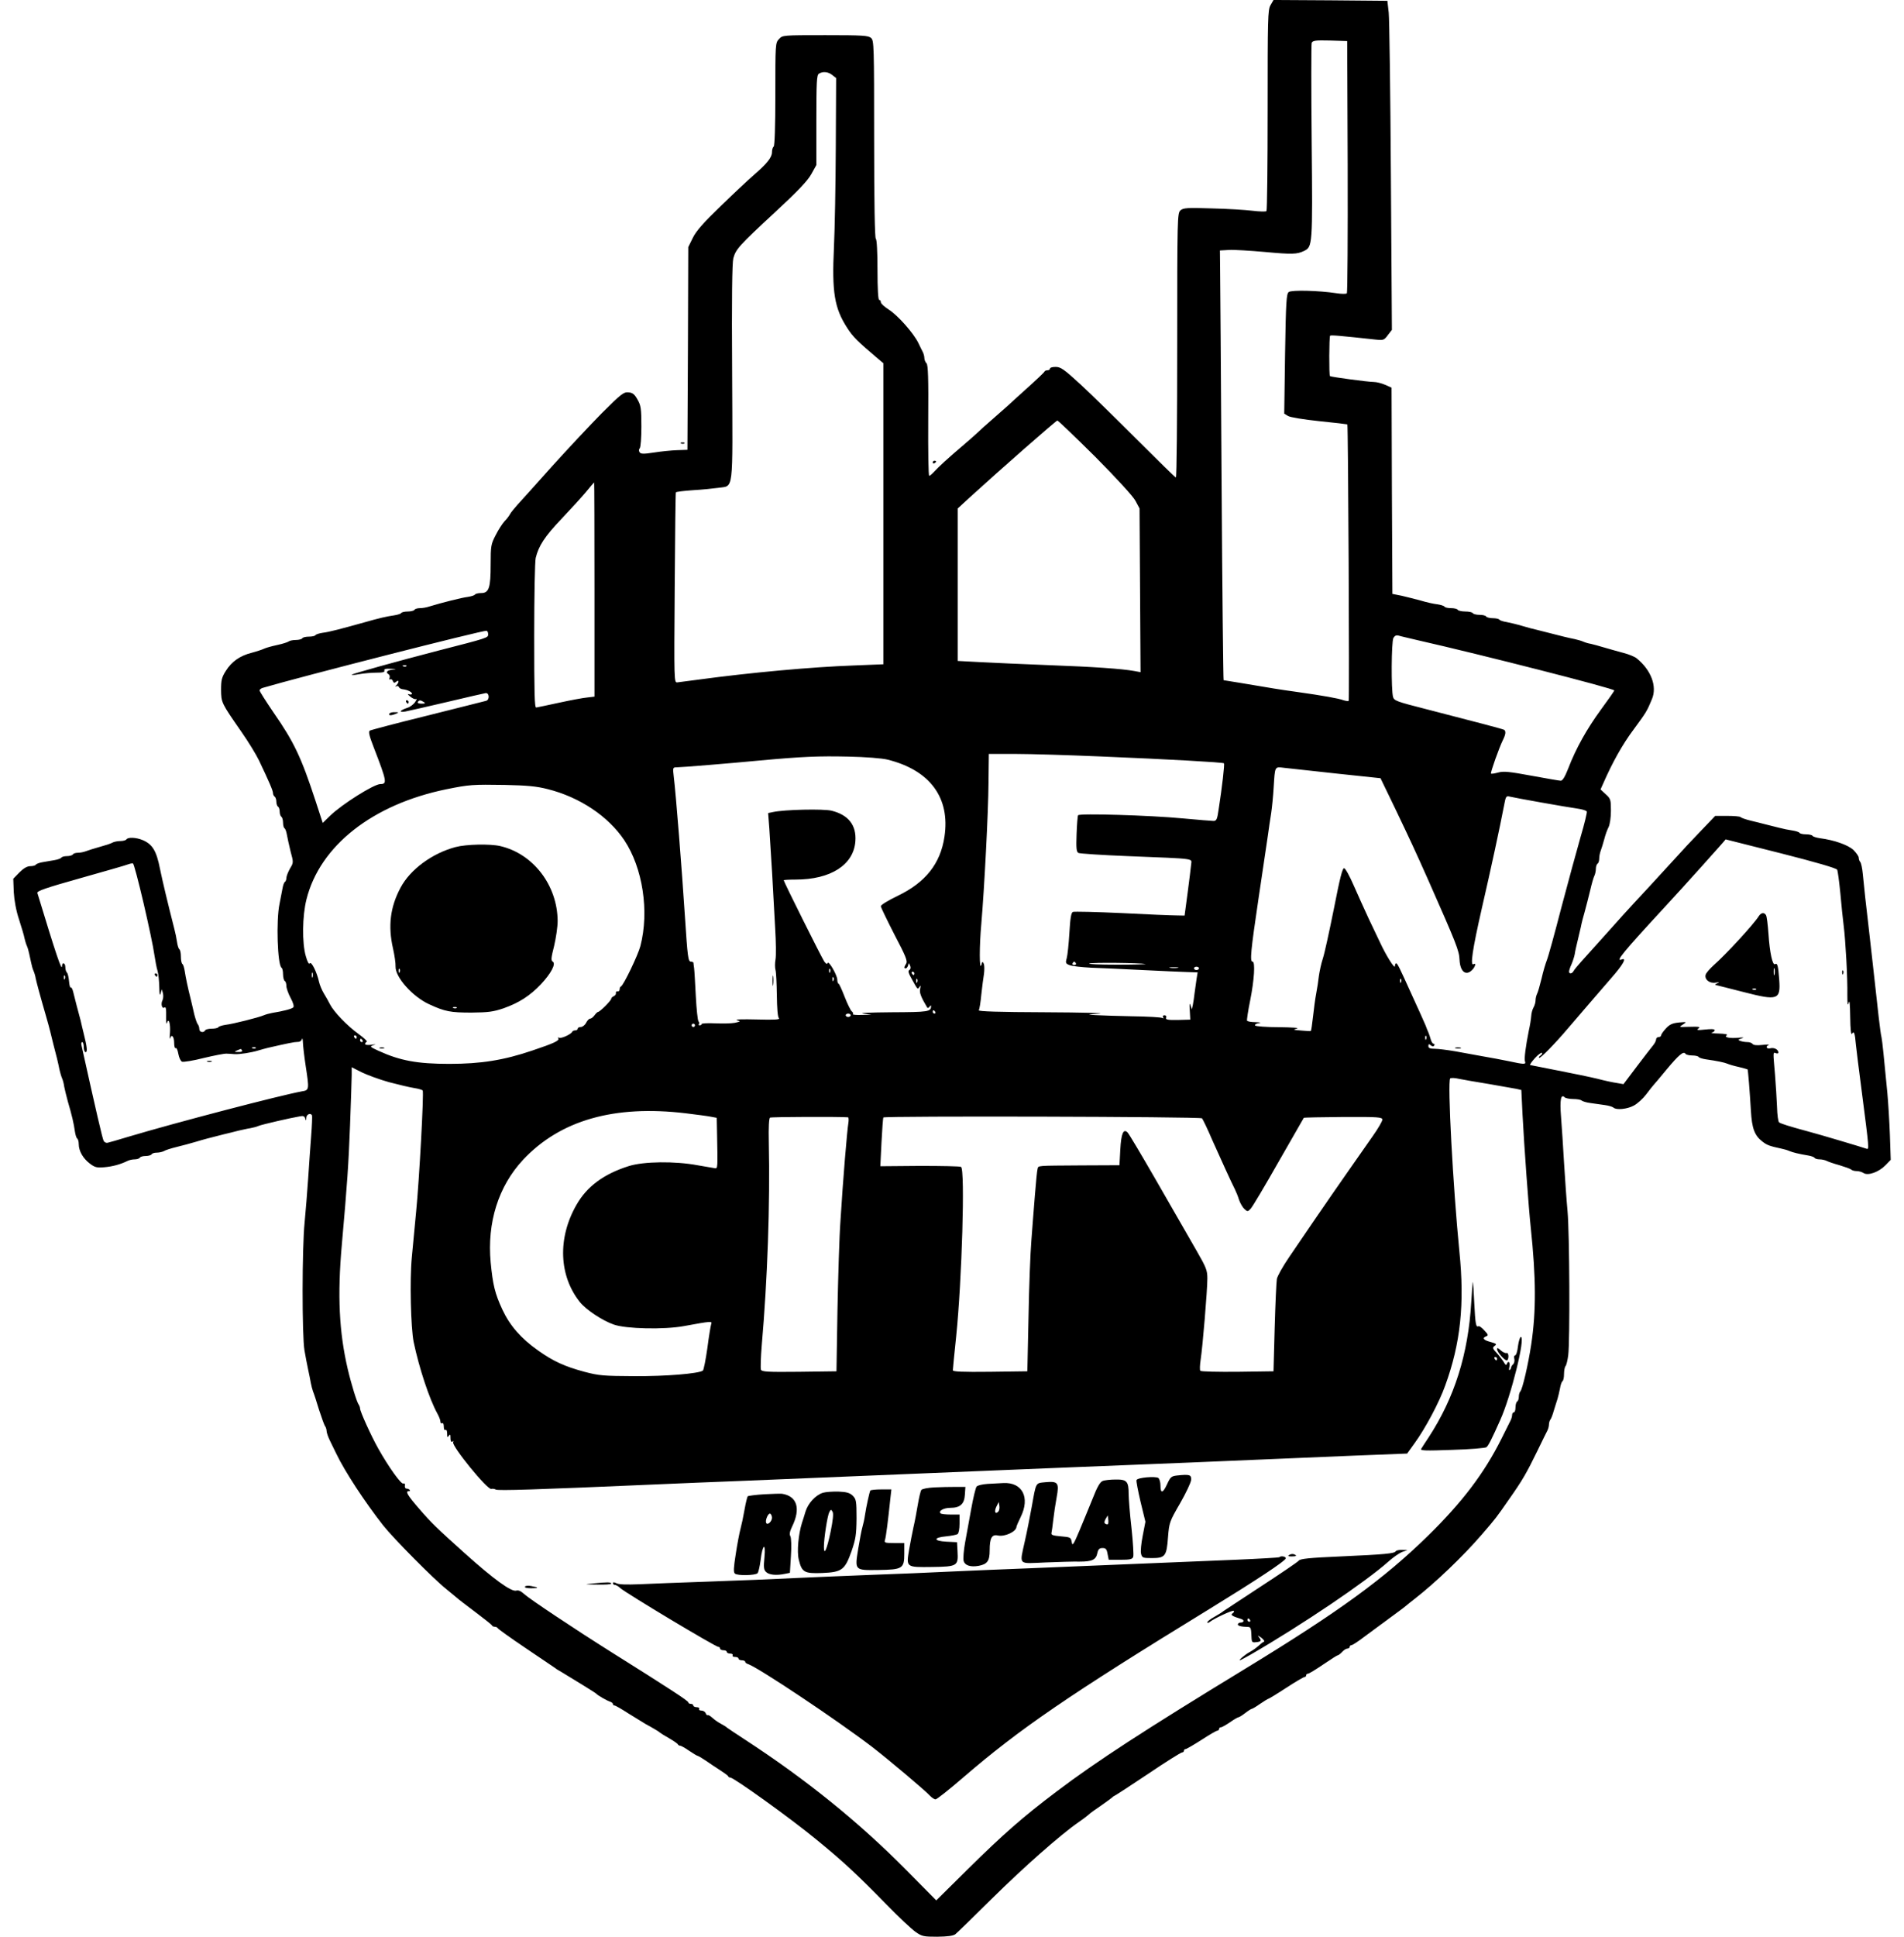<svg height="1220pt" viewBox="32.9 31 1121.2 1156" width="1600" xmlns="http://www.w3.org/2000/svg"><path d="m783.7 34.1c-1.6 2.9-1.7 7.5-1.7 62.7 0 32.7-.3 59.8-.7 60.2s-4.2.3-8.3-.2-15.1-1.2-24.3-1.4c-15-.5-17.1-.3-18.8 1.2-1.8 1.7-1.9 4.3-1.9 80.6 0 43.3-.3 78.8-.8 78.8-.4 0-10.8-10.2-23.2-22.6s-27.6-27.3-33.8-33c-9.8-9-11.8-10.4-14.8-10.4-1.9 0-3.4.4-3.4 1 0 .5-.6 1-1.4 1s-1.6.3-1.8.7c-.1.5-5 5.1-10.8 10.3s-10.7 9.7-11 10-4.1 3.6-8.5 7.5c-4.4 3.8-8.7 7.7-9.5 8.5s-4.6 4.2-8.5 7.5c-9.3 7.9-15.4 13.5-17.8 16.2-1.2 1.3-2.4 2.3-2.8 2.3-.5 0-.7-14.8-.6-32.9.2-25.3-.1-33.3-1-34.2-.7-.7-1.3-2.1-1.3-3.1s-.4-2.6-.9-3.6c-.5-.9-1.7-3.4-2.7-5.5-2.9-5.9-12.1-16.3-17.5-19.8-2.7-1.7-4.9-3.7-4.9-4.5s-.4-1.4-1-1.4-1-6.6-1-17.9c0-10.9-.4-18.2-1-18.6s-1-21.3-1-59.4c0-55.7-.1-58.9-1.8-60.4-1.6-1.5-5-1.7-27.4-1.7-25.3 0-25.5 0-27.6 2.3-2.2 2.3-2.2 2.9-2.2 33 0 19.3-.4 30.8-1 31.2-.5.3-1 1.8-1 3.3 0 3.2-3 6.9-11 13.8-3 2.6-11.8 10.8-19.5 18.3-10.4 10-14.8 15-16.8 19.1l-2.7 5.5-.2 60.5-.3 60.5-6 .2c-3.3.1-9.5.7-13.9 1.4-6.5 1-8 .9-8.7-.2-.5-.8-.4-1.8.1-2.3.6-.6 1-6.4 1-13 0-10.7-.3-12.6-2.3-16.1-1.8-3.2-2.9-4.1-5.4-4.3-2.8-.3-4.4.9-16 12.5-7 7.1-20.4 21.4-29.8 31.8-9.3 10.5-18.6 20.7-20.5 22.8s-3.9 4.6-4.4 5.5c-.5 1-1.9 2.9-3.3 4.3-1.3 1.4-3.7 5.1-5.3 8.3-2.8 5.4-3 6.4-3 17.5 0 14-1 17.1-5.7 17.1-1.7 0-3.4.4-3.7.9s-2.3 1.1-4.3 1.4c-3.5.4-15.7 3.5-22.9 5.7-1.7.6-4.2 1-5.7 1-1.4 0-2.9.4-3.2 1-.3.5-2.1 1-4 1s-3.6.4-3.9.9-2.3 1.1-4.3 1.4c-4.3.6-9.1 1.7-17.8 4.2-13.6 3.8-21.2 5.8-24.8 6.2-2 .3-4 .9-4.3 1.4s-2 .9-3.9.9-3.7.4-4 1c-.3.5-2.1 1-3.9 1-1.7 0-3.6.4-4.1.8-.6.5-3.7 1.5-7 2.2s-6.8 1.7-7.8 2.2-4.3 1.6-7.3 2.4c-7.2 1.8-12.1 5.3-15.6 10.9-2.4 3.8-2.8 5.5-2.8 11.2.1 7.7.1 7.8 12 24.9 4.2 6 9 13.8 10.7 17.4 5.9 12.4 8.3 17.9 8.3 19.4 0 .8.5 1.8 1 2.1s1 1.7 1 3 .5 2.7 1 3c.6.3 1 1.7 1 3s.5 2.7 1 3 1 1.9 1 3.5.4 3.1.9 3.4 1.1 2 1.4 3.8 1.3 6.3 2.2 10c1.8 6.6 1.8 6.7-.4 10.3-1.1 2-2.1 4.5-2.1 5.5s-.4 2.1-.9 2.4-1.1 2-1.4 3.8-1.2 6-1.8 9.3c-2.1 9.9-1.2 36.6 1.2 38.1.5.3.9 2 .9 3.9s.5 3.7 1 4c.6.3 1 1.7 1 3s1.1 4.5 2.5 7.1c1.6 3 2.2 5.1 1.6 5.7-.9.9-5.8 2.2-12.6 3.3-1.6.3-3.9.9-5 1.4-3 1.3-18.4 5.2-22.8 5.7-2 .3-4 .9-4.3 1.4s-2 .9-3.9.9-3.7.4-4 1c-1 1.7-3.5 1.1-3.5-.8 0-1-.4-2.2-.9-2.8-.5-.5-1.4-3.2-2.1-5.9-.6-2.8-1.6-6.8-2.1-9-1.8-7.1-3-12.9-3.6-16.8-.3-2-.9-4-1.4-4.3s-.9-2.3-.9-4.4-.4-4.1-.9-4.4-1.1-2.3-1.4-4.3c-.3-2.1-1-5.6-1.6-7.8-4-15.7-7-28.2-8.6-36-2.1-10.7-4.5-14.6-10.4-17.1-3.9-1.6-8.7-1.8-9.6-.4-.3.5-1.9 1-3.6 1-1.6 0-3.7.4-4.7.9-.9.6-4.4 1.7-7.7 2.6s-7 2.1-8.3 2.6-3.4.9-4.7.9-2.7.4-3 1c-.3.5-1.9 1-3.5 1s-3.1.4-3.4.9-2.2 1.2-4.1 1.5-5.1.9-7 1.2-3.8 1-4.1 1.5-1.8.9-3.3.9c-1.9 0-4 1.2-6.5 3.7l-3.7 3.8.3 8c.3 5.1 1.4 11.1 3.2 16.5 1.5 4.7 3 9.6 3.2 11 .3 1.4.9 3.4 1.4 4.5s1.1 3.2 1.4 4.7c.3 1.6.9 4 1.2 5.5.3 1.6.9 3.7 1.4 4.8s1.1 3.1 1.3 4.5c.5 2.3 2.3 9.2 6.3 23 .9 3 2 7.2 2.5 9.2 1 4.2 2.4 9.8 3.9 15.5.5 2.1 1.2 5.1 1.5 6.8.4 1.6 1 3.9 1.5 5s1.1 3.3 1.3 5c.3 1.6 1.3 5.7 2.2 9 2.4 8.1 3.6 13.3 4.2 17.8.3 2 .9 4 1.4 4.3s.9 1.8.9 3.3c0 4 2.5 8.5 6.6 11.6 3 2.3 4.2 2.6 8.7 2.2 4.8-.4 9.7-1.7 13.9-3.8 1-.5 2.9-.9 4.2-.9 1.4 0 2.8-.5 3.1-1 .3-.6 1.9-1 3.5-1s3.2-.5 3.5-1c.3-.6 1.7-1 3.1-1 1.3 0 3.2-.4 4.2-.9.9-.6 4.4-1.7 7.7-2.5s8.5-2.2 11.5-3.1c5.3-1.6 7.4-2.1 16.8-4.5 2.3-.5 6.1-1.5 8.5-2.1 2.3-.5 5.6-1.3 7.2-1.5 1.7-.3 3.9-.9 5-1.4 1.9-.8 19.2-4.8 24.7-5.7 1.9-.4 2.7 0 3.1 1.4.4 1.5.5 1.4.6-.5.1-2.1 2.5-3.1 3.4-1.5.2.5 0 6-.5 12.3s-1.3 17.8-1.8 25.5-1.5 19.4-2.1 26c-1.6 15.5-1.6 67.9-.1 76.5.6 3.6 1.6 8.7 2.2 11.5.6 2.7 1.3 6.3 1.6 8 .3 1.6.9 3.9 1.3 5 .5 1.1 2.1 6 3.6 11 1.6 4.9 3.2 9.4 3.7 9.9.4.6.8 1.8.8 2.7s.9 3.6 2 5.8c1.1 2.3 2.8 5.8 3.8 7.8 5.2 10.8 17.1 28.9 28 42.8 6.2 7.8 30 31.9 37.7 38 2.7 2.2 5.6 4.6 6.3 5.2.7.7 5.7 4.5 11 8.5s9.9 7.6 10 8c.2.5 1 .8 1.7.8s1.5.4 1.7.8c.2.5 7.7 5.9 16.8 12s17 11.5 17.6 11.9c.5.5 2.1 1.4 3.5 2.2 6.5 3.9 20.5 12.5 20.9 13 .8 1 6.4 4.2 8.3 4.8.9.3 1.7.9 1.7 1.4s.4.9 1 .9c.5 0 4.2 2.1 8.2 4.7 4 2.5 8.7 5.4 10.4 6.4 1.7.9 4.2 2.3 5.5 3.1 1.3.7 2.6 1.6 2.9 1.9s2.8 1.9 5.5 3.4c2.8 1.6 5.2 3.3 5.3 3.7.2.4.8.8 1.4.8.5 0 2.9 1.3 5.3 3 2.4 1.6 4.7 3 5 3 .4 0 2.5 1.3 4.8 2.8 2.3 1.6 6.2 4.2 8.7 5.8s4.7 3.2 4.8 3.6c.2.5.8.8 1.3.8 2.1 0 36.1 24.4 51.4 37 15.9 13 23.8 20.3 42 38.9 7.1 7.3 14.9 14.6 17.2 16.2 3.8 2.7 4.9 2.9 13 2.9 6.2-.1 9.4-.5 10.8-1.5 1.1-.9 11-10.5 22-21.4 18.6-18.4 40.9-38.1 51.5-45.4 2.5-1.7 5.1-3.7 5.9-4.4.7-.8 4.1-3.2 7.5-5.5 3.3-2.3 6.3-4.5 6.6-4.8.3-.4 1-.9 1.5-1.1.6-.2 9.6-6.1 20.1-13.1 10.5-7.1 19.6-12.8 20.3-12.8.6 0 1.1-.5 1.1-1 0-.6.4-1 1-1 .5 0 4.8-2.5 9.5-5.5 4.6-3 8.9-5.5 9.5-5.5.5 0 1-.5 1-1 0-.6.5-1 1.1-1s3-1.4 5.4-3c2.4-1.7 4.7-3 5.1-3s2.2-1.1 4-2.5 3.6-2.5 3.9-2.5c.4 0 2.6-1.3 5-3 2.4-1.6 4.6-3 4.9-3s5.1-2.9 10.6-6.5 10.5-6.5 11-6.5c.6 0 1-.5 1-1 0-.6.5-1 1.1-1s4.7-2.5 9.1-5.5 8.3-5.5 8.7-5.5 1.6-.9 2.6-2 2.4-2 3.2-2c.7 0 1.3-.5 1.3-1 0-.6.5-1 1-1 .6 0 3.9-2.1 7.4-4.8 3.5-2.6 10.3-7.6 15.2-11.2s9.4-6.9 10-7.5c.6-.5 2.9-2.4 5-4 12.5-9.7 28.9-25.4 39.9-38.1 9-10.4 8.8-10.2 16.6-21.4 8.1-11.5 10.4-15.5 17-29 2.8-5.8 5.5-11.3 6-12.2.5-1 .9-2.6.9-3.6s.4-2.2.8-2.8c.5-.5 1.4-2.9 2.1-5.4.8-2.5 1.7-5.6 2.2-7 .4-1.4 1.1-4.2 1.5-6.3.3-2 1-4 1.5-4.3s.9-2.2.9-4.3c0-2 .4-4.1.9-4.7.5-.5 1.2-3.4 1.6-6.4 1.1-8.4.8-73-.4-86-.6-6.3-1.5-19.4-2.1-29-.5-9.6-1.4-22-1.8-27.5-.8-10-.1-13.8 2.2-11.5.5.5 2.8 1 5.1 1s4.5.4 5 .9c.6.5 2.9 1.2 5.3 1.5 2.3.3 6.1.9 8.5 1.2 2.3.3 4.6 1 5.2 1.5 1.6 1.6 8.2 1 12.2-1.2 2.1-1.1 5.4-4.1 7.3-6.6 1.9-2.6 4-5.1 4.5-5.7.6-.6 4.1-4.8 7.9-9.4 7.1-8.5 10-11 11.1-9.2.3.5 2.1 1 4 1s3.6.4 3.9.9 2.3 1.1 4.3 1.4c6.9 1 10.8 1.8 12.8 2.6 1.1.5 4.2 1.4 7 2 2.7.7 5 1.3 5.1 1.4.3.3 1.3 13.1 2 24.7.6 10.6 2.2 14.8 6.9 18.4 2.8 2.2 4.4 2.7 11.3 4.2 1.5.3 3.6.9 4.7 1.4 2.1.9 5.9 1.8 11.3 2.7 1.8.3 3.5.9 3.8 1.4s1.6.9 3 .9c1.3 0 3.2.4 4.2.9.9.5 4.4 1.7 7.7 2.6 3.3 1 6.4 2.1 7 2.6.5.5 1.9.9 3.2.9s3.2.5 4.2 1.2c2.7 1.7 9.1-.6 13.1-4.7l3.1-3.2-.5-14.9c-.3-8.2-1-19.4-1.5-24.9-2.1-22-3-30.8-3.5-33.3-.4-1.5-1.1-7-1.7-12.2s-1.5-13.3-2-18-1.4-12.3-1.9-17c-2-17.5-3.1-27.7-4.1-36-.5-4.7-1.2-11.2-1.5-14.5s-1-6.4-1.5-7c-.5-.5-.9-1.6-.9-2.5s-1.5-3-3.2-4.7c-3.3-3-11.5-5.9-20.1-7-2-.3-4-.9-4.3-1.4s-2-.9-3.9-.9-3.6-.4-3.9-.9-2.3-1.1-4.3-1.4c-2.1-.3-5.6-1-7.8-1.6-2.2-.5-5.8-1.5-8-2-2.2-.6-6.3-1.6-9.2-2.3-2.8-.7-5.5-1.6-5.9-2.1-.4-.4-4-.7-7.9-.7h-7.2l-9.4 9.8c-5.2 5.4-11 11.6-12.9 13.8-1.9 2.1-9.5 10.4-16.9 18.4-14.8 15.9-17.8 19.3-29.6 32.5-4.4 4.9-9.6 10.7-11.5 12.8s-3.9 4.5-4.3 5.3c-.9 1.7-2.7 1.9-2.7.3 0-.6.6-2.5 1.4-4.2.8-1.8 1.7-4.6 2-6.2.2-1.7 1-5 1.6-7.5s1.5-6.3 2-8.5c.4-2.2 1.5-6.5 2.4-9.5.8-3 2.3-8.7 3.2-12.5.9-3.9 2-7.8 2.5-8.7.5-1 .9-2.9.9-4.2 0-1.4.5-2.8 1-3.1.6-.3 1-1.7 1-3s.4-3.4.9-4.7 1.4-4.3 2.1-6.8c.6-2.5 1.8-5.8 2.6-7.3.8-1.7 1.4-5.8 1.4-9.8 0-6.6-.2-7.2-3.1-9.8l-3.1-2.9 1.7-3.8c5.4-12.3 11.4-23.1 18-31.9 7.5-10.2 8-10.9 11-18.2 3.2-7.6-.5-17.4-9.2-24.4-1.1-.9-4.7-2.4-7.9-3.2-3.3-.9-8.4-2.3-11.4-3.2s-6.6-1.9-8-2.2c-1.4-.2-3.4-.8-4.5-1.3s-3.3-1.1-5-1.5c-1.6-.3-4.7-1-6.7-1.5-3.5-.9-6.8-1.7-15.8-4-1.9-.4-6-1.5-9-2.4s-7.2-1.9-9.3-2.3c-2.1-.3-4-1-4.3-1.4-.3-.5-2-.9-3.9-.9s-3.7-.5-4-1c-.3-.6-2.1-1-4-1s-3.7-.5-4-1c-.3-.6-2.4-1-4.5-1s-4.2-.5-4.5-1c-.3-.6-2.1-1-4-1s-3.6-.4-3.9-.9-2.3-1.1-4.3-1.4c-2.1-.2-6.5-1.2-9.8-2.2-3.3-.9-8.5-2.2-11.5-2.9l-5.5-1.1-.3-61.6-.2-61.5-3.8-1.7c-2.1-.9-5.2-1.7-6.8-1.7-3.3 0-25.7-3-26.2-3.5-.6-.5-.5-23.6.1-24.1.4-.5 6 0 27.2 2.3 4.7.5 5.1.3 7.3-2.7l2.4-3.1-.6-91.2c-.3-50.2-.9-94.4-1.3-98.2l-.8-7-34-.3-34-.2zm46.1 96.3c.1 41.3-.1 75.3-.5 75.7-.5.4-3.3.4-6.3-.1-10.6-1.6-26.7-2-28.4-.7-1.4 1.1-1.7 5.5-2.2 36.9l-.5 35.7 2.3 1.4c1.3.8 9.3 2.1 18.8 3.1 9 .9 16.5 1.8 16.6 1.9.5.6 1.3 164.5.8 165-.3.3-1.8.1-3.3-.4-2.6-1-11.9-2.7-27.6-4.9-4.4-.6-10.5-1.5-13.5-2-14.9-2.5-30-5-30.3-5-.2 0-.8-53.2-1.2-118.3-.4-65-.8-122.7-.9-128.2l-.1-10 5.3-.3c2.8-.2 12.6.4 21.6 1.2 16.3 1.5 19.1 1.4 23.3-.6 5.1-2.5 5.2-2.8 4.6-64.9-.3-31.7-.3-58.4 0-59.3.6-1.4 2.2-1.6 10.9-1.4l10.3.3zm-307.8-54.6 2.3 1.8-.2 41c-.1 22.5-.6 49.4-1.1 59.9-1.3 27.1.3 36.4 7.9 48.2 3.4 5.3 6 7.9 18.5 18.5l3.1 2.6v179.7l-17.5.7c-25.5.9-62.2 4.3-92.5 8.4-6 .8-11.9 1.6-13 1.7-2 .2-2-.3-1.6-56.3.2-31.1.5-56.8.7-57.1.2-.4 4.7-.9 10.1-1.3 5.4-.3 12.2-1 15.1-1.4 9.5-1.5 8.7 4.5 8.4-68.6-.3-45 0-65.5.7-68.4 1.5-5.5 3.3-7.5 25-27.6 13.6-12.6 19.4-18.7 21.6-22.7l3-5.4v-26.8c0-22.7.2-26.9 1.5-27.7 2.3-1.5 5.6-1.2 8 .8zm157.1 227.9c13.1 13.2 22.6 23.6 24 26.3l2.4 4.5.3 48.9.3 48.8-3.8-.7c-7.2-1.3-23.8-2.5-51.3-3.5-15.1-.6-33.5-1.4-40.8-1.8l-13.3-.7v-91l7.3-6.7c18.3-16.7 51.4-45.7 52.2-45.8.5 0 10.7 9.8 22.7 21.7zm-299.1 79.2v63.9l-4.2.5c-2.4.2-9.9 1.6-16.8 3.1s-13.1 2.8-13.8 2.9c-1 .2-1.2-8.5-1.2-42.8 0-23.7.4-44.6.9-46.5 1.7-7.1 5.4-12.8 15.1-23 5.5-5.8 12.2-13.1 14.8-16.2 2.6-3.2 4.8-5.8 5-5.8.1 0 .2 28.8.2 63.9zm-63.5 26.7c0 2.1 0 2.1-30 9.8-24.3 6.3-50.9 13.7-51.5 14.3-.3.3 1.8.2 4.5-.3 2.8-.5 7.4-.9 10.3-.9 3.8 0 5.1-.3 4.7-1.3-.3-.8.8-1.2 3.8-1 3.7.1 3.8.2 1 .5-3.3.4-4.2 1.6-2.2 2.8.6.4.8 1.4.5 2.2s-.1 1.1.4.8c.6-.3 1.3.1 1.6 1 .5 1.2.9 1.3 2 .4 1.7-1.4 1.8.2.2 2-.9.9-.9 1.2-.1.7.6-.3 1.3-.1 1.5.5s1.3 1.2 2.3 1.3c2.7.3 5.5 1.6 5.5 2.7 0 .4-.8.6-1.7.3-1.2-.4-.9.1.7 1.4 1.3 1.1 2.9 1.8 3.5 1.4.5-.3.3.5-.6 1.8-.9 1.4-3 3-4.7 3.5-4.5 1.5-5.3 2.9-1.2 2.2 1.9-.4 13.2-2.9 25-5.7s22.2-5.2 23-5.3c2.2-.3 2.5 4 .3 4.6-1 .3-16.8 4.2-35 8.8-18.3 4.5-33.8 8.6-34.5 9-.9.6-.3 3.2 2.4 10.1 7.8 20.2 8.1 21.8 3.9 21.8-3.8 0-23 12.1-30 18.9l-4.4 4.3-4.2-12.9c-8.6-26.2-12.8-35.2-25.1-52.9-4.6-6.8-8.4-12.7-8.4-13.3 0-.5.8-1.2 1.8-1.5 22.3-6.6 131.8-34.5 133.7-34.1.6.1 1 1 1 2.1zm555 3.5c38.4 8.7 117.5 28.9 117.5 30 0 .4-3.6 5.5-8 11.5-8.4 11.5-14.9 23.1-19.5 35.1-1.9 4.9-3.4 7.3-4.4 7.3-.9 0-8.8-1.4-17.6-3-13-2.4-16.6-2.8-19.8-1.9-2.2.6-4.1.9-4.3.6-.5-.4 4.9-15.6 7.1-20 1.7-3.4 1.9-5.3.7-6.1-.9-.5-15.7-4.4-47.2-12.5-16.9-4.3-18.5-4.9-19.1-7.1-1.2-4.2-1-32.9.2-35.2.8-1.4 1.7-1.8 3.2-1.4 1.2.4 6.3 1.5 11.2 2.7zm-603.8 15.5c-.3.3-1.2.4-1.9.1-.8-.3-.5-.6.6-.6 1.1-.1 1.7.2 1.3.5zm10.3 21.4c1.2.8.9 1-1.3 1-1.6 0-2.6-.4-2.2-1 .8-1.2 1.6-1.2 3.5 0zm404 32.5c41.1 1.7 73.3 3.5 73.9 4.1.5.4-1.1 14.3-3.1 27.1-.9 6.4-1.3 7.3-3.2 7.3-1.1 0-9.3-.7-18.1-1.5-19.9-1.9-62-3.1-62.7-1.9-.3.5-.7 5.6-.9 11.3-.3 8.4-.1 10.5 1.1 11.2.8.4 14.1 1.3 29.5 1.9 42 1.7 38 1.2 37.8 5.1-.2 1.9-1.1 9.5-2.1 16.9l-1.8 13.5-4.9-.1c-2.8 0-17.5-.6-32.7-1.4-15.2-.7-28.3-1-29.1-.7-1 .4-1.6 3.6-2.1 12.6-.4 6.6-1.1 13.4-1.6 15.1-.8 2.8-.6 3.2 1.8 4.1 1.5.6 7.2 1.2 12.7 1.5 5.5.2 19.5.8 31 1.4 11.6.6 23.6 1.1 26.8 1.2l5.9.2-.6 3.6c-.3 1.9-.8 5.7-1.2 8.5-.3 2.7-.8 6.1-1.1 7.5l-.6 2.5-.8-2.5c-.5-1.7-.7-.7-.4 3.1l.3 5.5-7.5.2c-6.1.1-7.4-.2-6.9-1.4.3-.8-.1-1.4-1-1.4s-1.2.5-.8 1.2.3.8-.5.4c-.6-.4-8.7-.9-17.9-1-9.2-.2-19.2-.5-22.2-.7-5.2-.3-5.1-.3 2.5-.9 4.4-.3-10.1-.7-32.3-.8-27.9-.1-40.1-.5-39.7-1.2.4-.6 1.1-4.8 1.5-9.3.5-4.5 1.2-10.1 1.6-12.4.3-2.3.3-5-.1-6-.7-1.6-.9-1.5-1.5.7-1.2 3.7-1.2-11.4 0-24.5 1.8-20.7 4.2-67 4.3-84.2l.2-17.3h16c8.8 0 31.5.7 50.5 1.5zm-127 1.9c25.4 6.3 37.5 22.8 34 46-2.4 16.2-11.4 27.4-28.1 35.4-5.4 2.6-9.9 5.3-9.9 6.1 0 .7 3.7 8.3 8.1 16.9 6.8 12.9 8 15.9 7 17.4-1.3 2.2-1.4 2.8-.2 2.8.5 0 1.1-.8 1.4-1.8.4-1.6.4-1.6 1.2.2.5 1.1.3 2.1-.5 2.6-.9.6-.5 1.9 1.6 5.6 3.5 6.3 3.3 6.1 4.5 4.4.7-1.1.8-.8.4 1.1-.6 2.3.4 4.9 4.2 11.3.3.4.9.2 1.4-.5.5-.8.9-1 .9-.4 0 3.4-1.5 3.6-23.6 3.7-12.8.1-19.8.4-16.9.8l5 .7-5.9.1c-3.3.1-5.6-.1-5.3-.5.4-.3.1-1.1-.7-1.7-.7-.6-2.6-4.5-4.2-8.6s-3.2-7.7-3.6-7.8c-.5-.2-.8-1.3-.8-2.4 0-2.7-5.2-11.7-5.8-10-.3.9-.9.6-2-.9-1.5-2.2-24.2-47.6-24.2-48.5 0-.2 3.2-.4 7.1-.4 21 0 34.7-8.8 35.7-22.9.7-9.5-4.1-15.7-14.2-18.2-4.8-1.2-28.1-.7-35 .8l-2.9.6.7 9.1c.3 5 1.1 17.2 1.7 27.1.5 9.9 1.4 24.6 1.8 32.7.5 8 .6 16.4.2 18.5s-.4 4.9 0 6.3.7 8.1.8 15c.1 7.9.5 13 1.2 13.7.9.9-2.6 1.1-13.2.8-8.1-.2-13.3-.1-11.9.4 2.4.8 2.3.8-1.2 1.6-2.1.4-7.4.5-11.8.3s-8 0-8 .4c0 .5-.5.8-1.2.8-.6 0-.8-.3-.5-.7.4-.3.3-1.1-.2-1.7s-1.2-7.4-1.6-15.1-.8-15.1-1-16.5-.4-2.8-.4-3.3c-.1-.4-.7-.7-1.5-.7-1.7 0-2-2.7-3.6-27-1.8-27.7-5.3-72.4-6.7-83.8-.6-5-.5-5.2 1.8-5.2 2.7 0 31-2.3 49.9-4.1 25.1-2.3 34.9-2.7 52.5-2.3 10.4.2 20.3 1 23.5 1.8zm267.9 8.3 26.5 2.8 8.7 18c9.6 20.1 11.6 24.4 19.9 43 16.7 37.8 18.4 41.9 18.6 47.5.4 7.5 4.3 10 8.2 5.2 1.4-1.9 1.6-3.6.2-2.7-2.2 1.4-.7-8.7 4.9-33.3 5.7-24.7 10.6-47.6 13.2-61 1.1-6 1.3-6.3 3.6-5.7 3.8.9 34.2 6.3 40.1 7.1 3 .4 5.6 1.2 5.8 1.8s-1.4 7.4-3.7 15.1c-2.2 7.7-7.4 26.7-11.5 42.2-4 15.5-7.9 29.7-8.7 31.5-.7 1.8-2.2 6.7-3.1 10.8-1 4.1-2.2 8.3-2.7 9.2-.5 1-.9 2.7-.9 3.9 0 1.1-.5 3-1.2 4.2s-1.3 3.5-1.4 5.2c-.1 1.6-.7 5.5-1.4 8.5-1.9 9.5-2.9 17.1-2.3 18.6.7 1.8-.5 1.8-9.7-.2-4.1-.8-11.1-2.2-15.5-2.9-4.4-.8-11.8-2.1-16.5-3-4.7-.8-10.2-1.5-12.2-1.5-2.8 0-3.8-.4-3.8-1.6 0-1.3.3-1.4 1.4-.5 1 .8 1.6.9 2.1.1.3-.5.2-1-.4-1-.5 0-1.2-1-1.6-2.3-.3-1.2-1-3.1-1.4-4.2-.5-1.1-1.3-3.1-1.8-4.5-.6-1.4-2-4.5-3.1-7s-3.7-8.1-5.7-12.5c-6.4-14.2-8-17.5-8.7-17.5-.5 0-.8.8-.8 1.7 0 2-5.3-6.4-8.9-14.2-1.3-2.8-4.4-9.3-6.9-14.5-2.4-5.2-6.4-14-8.8-19.5s-4.9-10.1-5.7-10.3c-1-.2-2.5 5.6-6.1 24-2.7 13.4-5.6 26.8-6.6 29.8s-2 7.7-2.4 10.5c-.3 2.7-1 7.5-1.6 10.5s-1.4 9.3-1.9 13.8c-.5 4.6-1.1 8.5-1.3 8.6s-2.8 0-5.8-.3c-4.8-.4-5.1-.5-2.5-1.2 1.7-.4-2.9-.7-10.7-.8-7.5 0-13.9-.5-14.3-1-.3-.5.7-1.2 2.2-1.4 1.8-.2 1.1-.5-1.9-.6-2.6 0-4.9-.4-5.1-.9-.2-.4.6-5.9 1.9-12.2 2.4-12.1 3.1-23 1.4-23s-1.1-6.3 3.5-37.3c2.5-16.6 5-33.6 5.6-37.7s1.4-10.2 2-13.6c.5-3.3 1.2-10.3 1.5-15.5.8-12.7.5-12.3 6.2-11.6 2.6.3 16.6 1.8 31.1 3.4zm-470.9 9.3c19.2 4.8 36.2 16.2 45.8 30.5 11 16.5 15 42.5 9.6 63.2-1.4 5.4-10.1 23.5-11.6 24.1-.5.2-.8 1-.8 1.8s-.6 1.3-1.2 1.1c-.7-.1-1.2.4-1 1.1.1.7-.5 1.5-1.3 1.8-.8.4-1.5 1-1.5 1.5 0 1.1-6.8 7.9-7.9 7.9-.3 0-1.3.9-2.1 2s-1.9 2-2.6 2c-.6 0-1.7 1.1-2.4 2.5s-2.2 2.5-3.2 2.5-1.8.4-1.8 1c0 .5-.6 1-1.4 1s-1.6.3-1.8.7c-.6 1.6-6.8 4.4-8 3.7-.7-.4-.8-.3-.4.4.8 1.3-2.6 2.9-15.4 7.2-17.1 5.8-30.7 8-49.7 8-19.1 0-29.4-1.9-42.3-7.8-5.2-2.4-5.4-2.6-3-3.4 1.8-.5 1.5-.6-1.2-.2-2.1.3-3.8.1-3.8-.5 0-.5.5-1.1 1-1.3.6-.2-1.7-2.3-5.1-4.8-6.8-4.9-14.6-13.1-16.9-17.6-.8-1.6-2.4-4.5-3.6-6.4-1.2-2-2.5-5.1-2.9-6.9-1.2-5.7-4.6-12.5-5.5-11.1-.5.8-1.4-.7-2.4-4.3-2.3-7.8-2.1-24.1.4-33.9 8-32 39.5-56.7 83.5-65.7 13.8-2.8 15.7-2.9 35-2.6 13.3.3 18.9.8 25.5 2.5zm736.4 38.3c20.9 5.3 33.2 8.9 33.7 9.8.4.8 1.2 7 1.9 13.9.6 6.9 1.5 15.6 2 19.5 1.1 8.6 2.4 31.4 2.2 41.5 0 5.5.2 6.7.8 4.5.5-2 .8.6.9 8.5.1 7.5.5 11 1.1 10 1.2-1.9 1.7-.4 2.3 6.5.3 2.7 1.8 15.3 3.5 28 4.5 34.8 4.5 34.8 2.7 34.1-2.2-.8-28-8.5-34.5-10.2-11.5-3.1-16.5-4.7-17.6-5.5-.5-.4-1.1-4.6-1.2-9.1-.2-4.6-.7-13.3-1.2-19.3-1.2-14-1.3-13.5.5-12.9.8.4 1.5.2 1.5-.4 0-1.8-2.6-3.1-4.8-2.5-2.3.6-3.1-1.2-.9-2 .6-.3-1.1-.3-3.9 0-3.3.4-5.4.1-5.8-.6-.4-.6-1.8-1.1-3.1-1.1s-3.2-.3-4.2-.7c-1.6-.6-1.5-.8.7-1.5 1.8-.6 1.3-.7-1.8-.4-5.3.5-9-.3-7-1.5.8-.5-1-.9-4.7-1-3.3-.1-5.2-.3-4.2-.6.9-.2 1.7-.9 1.7-1.4 0-.7-2.2-.8-5.7-.4-4.2.5-5.4.3-4.3-.4 1.8-1.3 1.1-1.4-6.5-1.2-4.9.2-5 .1-2.5-1.4 2.4-1.6 2.4-1.6-2.4-1.2-3.8.4-5.5 1.1-7.7 3.5-1.6 1.7-2.9 3.6-2.9 4.1 0 .6-.7 1.1-1.5 1.1s-1.5.6-1.5 1.3c0 .8-.8 2.4-1.7 3.5-1 1.2-5.4 6.9-9.8 12.7l-8 10.6-4-.7c-2.2-.3-7.4-1.4-11.5-2.5-4.1-1-14.7-3.2-23.5-4.9s-16.3-3.2-16.7-3.3.8-1.9 2.8-4.1c1.9-2.1 3.8-3.5 4.2-3.2.3.4 0 1.1-.8 1.6s-1.2 1.1-.9 1.4c.6.6 9.2-8.1 17.5-17.9 12-14 20.3-23.6 25.5-29.6 7.3-8.3 9.6-12.5 6.3-11.2-3.9 1.5.6-4.1 25.1-30.6 11.7-12.6 37-40.8 37-41.1 0 0 14.8 3.7 32.9 8.3zm-977.7 29.7c3 12.9 5.9 26.6 6.4 30.5.6 3.8 1.4 8.4 2 10.1.5 1.7.9 5.9 1 9.5.1 4.3.3 5.6.8 3.9l.7-2.5.7 2.4c.3 1.3.2 3.2-.3 4.2-1.1 2-.3 5.2 1.1 4.3 1-.6 1.2.4 1.1 6.6 0 2.5.2 3.6.5 2.6 1-3.5 2.2.5 1.8 5.8-.3 2.8-.2 4.3.1 3.3.9-2.8 2.4-.9 2.4 2.9 0 1.9.4 3.3.9 3 .5-.4 1.2 1.2 1.6 3.5.4 2.2 1.4 4.3 2.2 4.6.9.3 6.7-.6 12.9-2.2 6.3-1.5 12.4-2.7 13.7-2.6 1.2 0 3.3.2 4.7.3 2.9.2 10.2-.9 14.6-2.3 1.7-.5 4.2-1.2 5.5-1.5 11.8-2.7 15.7-3.5 17.6-3.5 1.2.1 2.4-.7 2.6-1.7.3-.9.5.1.6 2.3s.8 8.3 1.6 13.5c2.2 14.4 2.2 14.7-2.2 15.4-12.7 2.3-75.2 18.6-103.3 27-6.3 1.9-12.1 3.6-12.8 3.7-.8.2-1.8-.3-2.3-1.1-.7-1.2-4.4-17.1-13.3-57.3-.2-.9 0-1.7.5-1.7s.9 1.3.9 3c0 1.6.5 3 1.1 3 1.2 0 .9-3.1-1.1-11-.6-2.5-1.5-6.1-1.9-8-.5-1.9-1.6-6-2.4-9s-1.7-6.8-2.1-8.3-1-2.6-1.4-2.3c-.4.2-.8-1.5-1-3.7-.2-2.3-.7-4.6-1.2-5.1-.6-.6-1-2-1-3.3 0-2.7-2-3.2-2-.6-.1 3.2-3.5-6.8-14.7-43.7-.3-1.2 4.9-3 25.9-8.9 14.5-4.1 27.2-7.7 28.3-8.2 1.1-.4 2.4-.7 2.9-.5.5.1 3.3 10.8 6.3 23.6zm556.8 36c.3.5-.1 1-1 1s-1.3-.5-1-1c.3-.6.8-1 1-1s.7.4 1 1zm41.5.4c.8.2-6.8.4-17 .4s-17.6-.3-16.5-.7c1.8-.7 30-.4 33.5.3zm19.3 2.3c-1.3.2-3.3.2-4.5 0-1.3-.2-.3-.4 2.2-.4s3.5.2 2.3.4zm12.7.3c0 .5-.7 1-1.5 1s-1.5-.5-1.5-1c0-.6.7-1 1.5-1s1.5.4 1.5 1zm-220.3 2.2c-.3.8-.6.5-.6-.6-.1-1.1.2-1.7.5-1.3.3.3.4 1.2.1 1.9zm-309 3c-.3.7-.5.2-.5-1.2s.2-1.9.5-1.3c.2.7.2 1.9 0 2.5zm359.3-2.2c0 .5-.2 1-.4 1-.3 0-.8-.5-1.1-1-.3-.6-.1-1 .4-1 .6 0 1.1.4 1.1 1zm-507.3 3.2c-.3.8-.6.5-.6-.6-.1-1.1.2-1.7.5-1.3.3.3.4 1.2.1 1.9zm459 1c-.3.8-.6.5-.6-.6-.1-1.1.2-1.7.5-1.3.3.3.4 1.2.1 1.9zm50 1c-.3.8-.6.5-.6-.6-.1-1.1.2-1.7.5-1.3.3.3.4 1.2.1 1.9zm289 0c-.3.8-.6.5-.6-.6-.1-1.1.2-1.7.5-1.3.3.3.4 1.2.1 1.9zm-278.2 17.8c.3.5.1 1-.4 1-.6 0-1.1-.5-1.1-1 0-.6.2-1 .4-1 .3 0 .8.4 1.1 1zm-50.5 2c0 .5-.7 1-1.5 1s-1.5-.5-1.5-1c0-.6.7-1 1.5-1s1.5.4 1.5 1zm-93 6c0 .5-.4 1-1 1-.5 0-1-.5-1-1 0-.6.5-1 1-1 .6 0 1 .4 1 1zm-202 7c0 .5-.2 1-.4 1-.3 0-.8-.5-1.1-1-.3-.6-.1-1 .4-1 .6 0 1.1.4 1.1 1zm638.7 1.2c-.3.8-.6.5-.6-.6-.1-1.1.2-1.7.5-1.3.3.3.4 1.2.1 1.9zm-635.2.8c.3.5.1 1-.4 1-.6 0-1.1-.5-1.1-1 0-.6.2-1 .4-1 .3 0 .8.4 1.1 1zm-63.8 4.6c-.3.3-1.2.4-1.9.1-.8-.3-.5-.6.6-.6 1.1-.1 1.7.2 1.3.5zm-8.2 1.4c.4.6-.6 1-2.2.9-2.5 0-2.6-.1-.8-.9 1.1-.5 2.1-.9 2.2-.9.1-.1.5.3.8.9zm87.7 18.9c5.7 1.5 12.4 3.1 15 3.5s5 1.1 5.2 1.5c.8 1.2-2.1 54.1-3.9 72.1-.8 8.5-2 20.9-2.6 27.5-1.3 13.5-.6 42 1.1 50.5 3.3 15.7 9.4 34.1 14.2 42.8 1 1.8 1.8 3.9 1.8 4.8 0 .8.5 1.2 1 .9.6-.4 1 .5 1 2s.4 2.4 1 2 1 .6 1 2.2c0 2.2.2 2.5 1 1.3s1-.9 1 1.3c0 1.9.4 2.6 1.2 2.1.6-.4.8-.3.4.4-1.2 2 20.5 28.7 22.8 27.9.6-.2 1.8-.1 2.7.4 1.5.7 22.5.1 95.9-3.1 13.5-.6 35.4-1.5 48.8-2 36.8-1.5 71.2-2.9 96.7-4 48-2 126.3-5.2 172-7 14.3-.6 35.7-1.5 47.5-2s35.4-1.5 52.4-2.2l30.9-1.2 4.6-6.4c6.3-8.7 14.5-24 18.1-34.1 9.2-25.2 11.7-48.7 8.5-80.1-3.8-38.4-7.2-101.3-5.5-103.3.4-.4 2.7-.4 5.1.2 2.4.5 10.5 1.9 17.9 3.1 7.4 1.3 14.9 2.6 16.5 2.9l3 .7.7 14.5c1 19.3 3.7 56.3 4.9 67.4 3.2 30.3 3.3 50 .3 70-1.8 11.9-5.2 26.6-6.5 28-.5.5-.9 1.9-.9 3.1 0 1.3-.4 2.6-1 2.9-.5.3-1 1.9-1 3.6 0 1.6-.4 2.9-1 2.9-.5 0-1 .7-1 1.5s-.4 2.3-.9 3.3c-.5.9-3 6-5.6 11.2-10.2 20.4-23.5 37.9-44.1 58-25.9 25.3-52.8 44.9-107.9 78.5-61.4 37.4-89.4 55.6-113.4 73.7-20.4 15.4-31.7 25.3-53.3 46.6l-18.7 18.5-17.8-18c-28.5-28.8-59.8-54.1-96.8-78.2-5.5-3.6-10.2-6.7-10.5-7-.3-.4-1.8-1.3-3.3-2.1-1.6-.8-3.9-2.4-5.2-3.6s-2.6-1.9-2.9-1.7c-.3.3-.8-.2-1.2-1.1-.3-.9-1.5-1.6-2.6-1.6-1 0-1.6-.4-1.3-1 .3-.5-.3-1-1.4-1-1.2 0-2.1-.5-2.1-1 0-.6-.7-1-1.5-1s-1.5-.4-1.5-.9c0-.9-10.9-8-45.5-29.7-22.9-14.4-49-31.8-52.7-35.1-1.7-1.6-3.3-2.3-4.5-1.9-2.9.9-13.4-6.7-30.8-22.3-16.8-15.1-20.1-18.3-27-26.3-7.3-8.4-8.7-10.8-6.3-10.8 1.5 0 0-1.5-1.5-1.5-.7 0-1.1-.8-.9-1.8s-.2-1.5-1-1.2c-1.3.5-8.7-9.8-15-21-4.2-7.5-10.8-22-10.8-23.8 0-.7-.4-1.7-.8-2.3-1-1.1-4.4-12-6.6-21.4-5.1-21.9-6.2-43.7-3.5-74 3.3-37.1 4-48 4.9-71 .5-14 1-27.6 1-30.3v-4.7l5.9 3c3.3 1.6 10.6 4.3 16.3 5.9zm177.3 18.6c6.6.8 13.5 1.7 15.3 2.1l3.2.6.2 9.9c.4 19.9.4 20.4-1.2 20.2-.8-.1-5.5-.9-10.5-1.8-13.4-2.5-32.1-2.3-41 .5-14.9 4.7-25 12.1-31.3 23.2-11.3 19.7-10.5 42.3 2.1 58 3.6 4.5 13.3 11 20.2 13.4 7.3 2.6 30.1 3.1 42 .9 16.3-3 16.9-3 16.2-1.2-.3.9-1.4 7.3-2.3 14.4-1 7-2.2 13.1-2.7 13.4-2.7 1.8-22 3.4-40.7 3.3s-21.3-.3-30-2.6c-11.9-3.2-18.6-6.3-27.5-12.6-10.4-7.3-17-14.9-21.5-24.5-4.5-9.7-5.7-14.8-7-28.2-2.2-23.8 4.6-45.4 19.3-61.2 22.2-23.7 54.5-32.9 97.2-27.8zm96.9 2.4c.4.1.5 1.6.2 3.5-.7 3.9-3.2 33.5-4.7 58.1-.7 9.3-1.4 33.4-1.8 53.5l-.6 36.5-22.3.3c-19 .2-22.3 0-22.8-1.3-.3-.8-.1-7.4.5-14.7 3.4-39.1 5-84 4.2-121.2-.2-8.6.1-14.1.7-14.5.8-.5 42.2-.6 46.6-.2zm211.4.6c.5.6 3.3 6.3 6.1 12.9 5.6 12.5 11.5 25.5 13.6 29.6.7 1.4 1.8 4.1 2.4 6.1.7 2 2.1 4.5 3.2 5.5 1.9 1.7 2 1.7 3.8-.2 1-1 8.5-13.6 16.6-27.9 8.2-14.3 15-26.2 15.1-26.3.1-.2 10.8-.4 23.6-.5 21-.1 23.3.1 23.3 1.6 0 .9-2.6 5.4-5.8 9.9-3.2 4.6-9.9 14.1-14.9 21.3-5 7.1-13.4 19.3-18.7 27-5.2 7.7-12.5 18.4-16.3 23.9-3.7 5.4-7 11.3-7.3 13s-.9 14.8-1.3 29.1l-.7 26-21.4.3c-11.8.1-21.8-.1-22.3-.6-.4-.4-.3-3.4.2-6.7 1.2-7.8 4-41.4 4-48.4 0-4.9-.7-6.6-6.4-16.5-8.2-14.2-7.5-13-24.9-43.3-8.2-14.2-15.5-26.5-16.3-27.3-2.5-2.6-3.9.5-4.4 10.3l-.5 9.2-22.5.1c-27.5.2-25.8 0-26.4 2.1-.3 1-1 8.1-1.6 15.8s-1.6 19.8-2.1 27c-.6 7.1-1.4 27.6-1.7 45.5l-.7 32.5-22.2.3c-16.7.2-22.3-.1-22.3-.9 0-.7.9-9.8 2-20.3 3.4-33.1 5.4-99.6 2.9-101.1-.5-.4-11.6-.6-24.6-.6l-23.6.2.7-14.3c.4-7.8.9-14.5 1.1-14.8.6-1 189.4-.5 190.3.5z"/><path d="m267.5 450c.3.5.8 1 1.1 1 .2 0 .4-.5.4-1 0-.6-.5-1-1.1-1-.5 0-.7.4-.4 1zm-10 7c-.7 1.2 1.2 1.2 4 0 1.8-.8 1.7-.9-.7-.9-1.5-.1-3 .3-3.3.9zm228.8 159.5c0 2.7.2 3.8.4 2.2.2-1.5.2-3.7 0-5-.2-1.2-.4 0-.4 2.8zm408 40.2c.9.2 2.3.2 3 0 .6-.3-.1-.5-1.8-.5-1.6 0-2.2.2-1.2.5zm-597.3-120.1c-13.9 3.7-27 13.3-32.8 24.2-6.2 11.6-7.6 22.9-4.5 36.4.9 4 1.6 8.8 1.5 10.7-.2 6.4 10.2 18 20 22.5 9.5 4.4 12.9 5 25.3 5 10.2-.1 13.1-.5 19.3-2.6 9.2-3.3 15.6-7.4 22.1-14.2 6.2-6.6 9.2-12.3 7.2-13.6-1.2-.7-1-2.3.8-9.4 1.1-4.7 2.1-11.4 2.1-14.8-.1-21.3-14.5-40.2-34.3-44.8-6.1-1.4-20.3-1.1-26.7.6zm-33.3 74.6c-.3.8-.6.5-.6-.6-.1-1.1.2-1.7.5-1.3.3.3.4 1.2.1 1.9zm34 21.4c-.3.3-1.2.4-1.9.1-.8-.3-.5-.6.6-.6 1.1-.1 1.7.2 1.3.5zm-45.9 24.1c.6.2 1.8.2 2.5 0 .6-.3.1-.5-1.3-.5s-1.9.2-1.2.5zm823.4-78.7c-2.9 4.6-19.5 22.7-26.9 29.2-2.2 2-4.4 4.5-4.7 5.5-.9 2.9 2.4 5.5 6 4.8 2.3-.4 2.5-.3.9.4-1.8.8-1.7.9 1 1.5 1.7.4 8.4 2.1 15 3.8 20.2 5.2 21.9 4.6 21-7.5-.6-8.4-1.1-10.1-2.5-9.2-1.5.9-3.2-7.2-3.9-18-.4-5.5-1-10.6-1.5-11.3-1.1-1.8-3-1.5-4.4.8zm9.5 34.7c-.3 1-.5.2-.5-1.7s.2-2.7.5-1.8c.2 1 .2 2.6 0 3.5zm-11 8.9c-.3.3-1.2.4-1.9.1-.8-.3-.5-.6.6-.6 1.1-.1 1.7.2 1.3.5zm51.4-10c0 1.1.3 1.4.6.6.3-.7.2-1.6-.1-1.9-.3-.4-.6.2-.5 1.3zm-1007.6 1.4c.3.5.8 1 1.1 1 .2 0 .4-.5.4-1 0-.6-.5-1-1.1-1-.5 0-.7.4-.4 1zm31.3 51.7c.6.2 1.8.2 2.5 0 .6-.3.1-.5-1.3-.5s-1.9.2-1.2.5zm754.8 143.5c-1.8 31-10 57.1-25.5 80.8-2 3-4 6.1-4.4 6.8-.7 1.1 2.6 1.2 18.5.6 10.6-.3 19.9-1.1 20.5-1.6 1.2-1 3.2-5 8.2-16.2 6.5-14.4 15.2-49.6 12.3-49.6-.5 0-1.3 2.5-1.7 5.5-.3 3-1.1 5.5-1.7 5.5s-.8.9-.5 2 0 2.6-.7 3.3c-.7.6-1.2 1.5-1.2 1.9.1.3-.3 1-.8 1.5-.5.4-.6-.4-.2-2 .6-2.6-.8-3.9-1.6-1.5-.3.8-.9.5-1.6-.9-.7-1.2-2.6-3.7-4.2-5.5-2.7-2.9-2.9-3.4-1.4-4.5 1.4-1 1-1.3-2.5-2.3-4.3-1.1-5.2-2.4-2.5-3.4 1.3-.5 1.1-1.1-1.2-3.5-1.5-1.7-3.1-2.8-3.5-2.5-1.5.9-1.9-1.6-2.5-13.7-.3-6.8-.7-12.5-.8-12.7-.2-.1-.6 5.3-1 12zm15.4 33.8c0 .5-.2 1-.4 1-.3 0-.8-.5-1.1-1-.3-.6-.1-1 .4-1 .6 0 1.1.4 1.1 1z"/><path d="m919 836.3c0 1.6 4.4 6.7 5.8 6.7.5 0 1-1.1 1-2.4 0-1.4-.5-2.3-1.2-2-.6.2-2.2-.5-3.4-1.6-1.6-1.5-2.2-1.7-2.2-.7zm-191.2 75.4c-3.3.4-3.9.9-5.9 5.3-2.5 5.4-3.9 5.6-3.9.6 0-1.9-.6-3.8-1.2-4.4-1.7-1.2-12.5-.3-13.1 1.2-.3.6.9 6.5 2.4 13l2.9 11.9-1.6 8.3c-.9 4.5-1.4 9.4-1 10.8.6 2.4 1 2.6 6.5 2.6 7.9 0 8.8-1.2 9.6-12.5.7-8.7.9-9.3 7.2-20.2 3.5-6.1 6.5-12.4 6.6-14 .2-3.1-.9-3.4-8.5-2.6zm-44.4 3.3c-1.5.6-3.3 3.7-5.8 10.2-2.1 5.1-5.6 13.8-7.9 19.2-3.7 8.8-4.3 9.6-4.7 7-.5-2.8-.8-2.9-6.5-3.4-4.7-.4-5.9-.8-5.6-2 .2-.8.7-4.4 1.1-8s1.3-9.6 2-13.3c1.6-8.7.8-9.7-6.7-9-6 .6-5.5-.3-8.2 14.8-1.1 6-2.9 15.2-4.1 20.4-3.2 14.7-4.4 13.4 12.3 12.7 7.8-.3 17-.6 20.4-.5 7.5 0 9.8-1.1 10.6-5.1.5-2.3 1.2-3 3.1-3s2.5.6 3 3.5l.7 3.5h7c5.6 0 7.1-.3 7.6-1.7.4-.9-.1-8.7-1-17.2-1-8.6-1.7-17.8-1.7-20.4 0-7.5-1.1-8.7-7.8-8.6-3.1 0-6.7.4-7.8.9zm3.2 25.7c-.2.3-.9.2-1.5-.2-.8-.4-.7-1.3.1-2.8l1.3-2.2.3 2.3c.2 1.3.1 2.6-.2 2.9zm-71.8-24c-3.1.2-6.1.9-6.6 1.6-.6.7-2 6.6-3.2 13.2s-2.9 15.7-3.7 20.3c-.8 4.5-1.2 9.4-.9 10.7.7 2.9 4.1 4 9.1 3.1 5.1-1 6.5-2.9 6.5-9.2 0-7.4 1.3-9.7 4.9-8.9 4.1.9 11-2.3 11.1-5.2 0-.4 1.2-3.1 2.5-5.8 5.8-11.7 1-20.9-10.4-20.3-2 .1-6.2.3-9.3.5zm6.3 16.6c-1.8 1.8-2.5-.1-1.1-3l1.4-2.8.4 2.4c.2 1.3-.1 2.8-.7 3.4zm-38.3-14.5c-3.6.2-7 .8-7.6 1.5-.5.7-1.4 4.6-2.1 8.7s-1.8 10.2-2.6 13.5c-.7 3.3-1.9 9.3-2.6 13.4-1.8 10.7-1.9 10.6 13.7 10.4 15.1-.2 15.7-.6 15.2-9.3l-.3-5.5-6.3-.3c-7.9-.4-8-2.5-.1-3.2 3-.3 6-.9 6.7-1.3.7-.5 1.2-3 1.2-6.3v-5.4h-5.3c-3 0-5.7-.3-6-.7-1.5-1.4 1.8-3.3 5.8-3.3 5.9 0 8.4-2.3 8.7-8l.3-4.5h-6c-3.3 0-9 .1-12.7.3zm-38.1 1.9c-.5 1-2.4 9.4-3.2 14.8-.3 2.2-1 5.3-1.5 7-.5 1.6-1.6 7.5-2.5 12.9-2.1 13-2.3 12.9 12.1 12.7 14.3-.2 15.4-.9 15.4-9.6v-6.5h-6.1c-5.5 0-6-.2-5.4-1.9.6-1.9 1.8-11.4 3.1-23.9l.7-6.2h-6.1c-3.3 0-6.3.3-6.5.7zm-28.3 1.3c-4.4 1.4-8.9 6.3-10.4 11.3-.7 2.3-1.6 5.3-2.1 6.7-2.1 6.7-3.1 17.1-1.9 21.9 1.8 7.5 3.2 8.4 13.9 8 11.9-.5 13.6-1.8 17.6-13 2.5-7.3 2.9-9.8 3-19.6 0-10.3-.2-11.4-2.2-13.5-1.8-1.7-3.6-2.3-8.5-2.5-3.5-.1-7.7.2-9.4.7zm4.6 23.3c-2.2 10.5-4 14.6-4 9 0-5.1 2.1-18.6 3.2-20.7 1-1.8 1.1-1.8 2-.2.6 1.1.2 5-1.2 11.9zm-39.7-22.4c-5 .3-9.4.9-9.8 1.2-.3.4-1.2 4-1.9 8-.7 4.1-1.8 9.2-2.4 11.4s-1.9 8.9-2.8 14.8c-1.3 8.3-1.5 11-.6 11.9 1.4 1.4 12.2 1.2 13.6-.2.5-.5 1.3-4 1.8-7.7 1.1-9.5 3.2-11.1 2.3-1.7-.6 5.9-.4 7.4 1 8.7 1.7 1.7 6 2.2 11.2 1.1l3-.6.6-10c.4-5.7.2-10.8-.3-11.8-.7-1.2-.4-2.9 1-5.8 5.3-10.8 3-18.2-6-19.6-.8-.1-5.6 0-10.7.3zm4.7 14c0 2.2-2.6 4.6-3.4 3.2-.9-1.4 1.2-6.3 2.4-5.6.5.3 1 1.4 1 2.4zm372.5 20c-.8 1.4-6.4 1.9-32.9 3.1-18.7.8-24.2 1.4-25 2.5-.6.8-10.8 7.7-22.6 15.4s-21.9 14.4-22.5 14.8c-.5.5-2.9 2-5.2 3.3-2.4 1.3-4.3 2.8-4.3 3.3s.5.5 1.3-.1c2.6-2.1 13.9-7.4 14.5-6.7.3.3 0 1-.8 1.5-1.4.9-.2 1.7 5.4 3.4 1.9.7 1.4 2.1-.7 2.1-.7 0-1.3.4-1.5 1-.2.9 2 1.5 6.1 1.6 1.7 0 1.9.9 2.1 6.9.1 2 .5 2.5 2.5 2.2 3.3-.3 3.6-.8 2-2.9-1.1-1.4-.9-1.3 1.3.2 1.4 1.1 2.2 2.2 1.6 2.4-.5.1-2 1.3-3.3 2.5s-3.6 2.8-5.1 3.6c-2.7 1.4-6.9 5-6 5 .3 0 3.3-1.6 6.8-3.6 30.7-17.8 68.6-43.4 82-55.4 2.8-2.5 6.4-5 8.2-5.7l3.1-1.1-3.2-.1c-1.7-.1-3.4.3-3.8.8zm-87 41.1c.3.5.1 1-.4 1-.6 0-1.1-.5-1.1-1 0-.6.2-1 .4-1 .3 0 .8.4 1.1 1zm23.4-38.9c-1 .6-.7.9 1.4.9 2.9 0 3.5-.5 1.4-1.3-.8-.3-2-.1-2.8.4zm-6 1.4c-.3.2-12.2.9-26.4 1.5-14.3.6-41.5 1.7-60.5 2.5s-46.2 1.9-60.5 2.5c-14.3.5-35.9 1.5-48 2-12.1.6-33.7 1.5-48 2-14.3.6-30.7 1.2-36.5 1.5-28.1 1.3-37.5 1.7-63 2.6-15.1.5-32.8 1.2-39.2 1.5-7.6.3-12.4.2-13.7-.6-1.4-.7-2.1-.7-2.1 0 0 .5.5 1 1.2 1 .6 0 2.1.8 3.2 1.9 3.5 3.1 56.9 35.1 58.6 35.1.6 0 1 .4 1 1 0 .5.9 1 2 1s2 .4 2 1c0 .5.9 1 2.1 1 1.1 0 1.7.5 1.4 1-.3.6.3 1 1.4 1 1.2 0 2.1.4 2.1 1 0 .5.9 1 2 1s2 .4 2 .9.8 1.1 1.8 1.4c6 2 53.2 33.5 74 49.4 10.1 7.8 31.8 26.1 34.6 29.2 1.1 1.1 2.5 2.1 3.3 2.1.7 0 8.1-5.8 16.4-13 33.8-29.1 62.5-48.8 147.4-100.8 28-17.2 44.8-28.3 45.3-30 .3-1.1-2.9-1.8-3.9-.7zm-409.4 15.6c-6 .6-6 .6 2.3.7 4.5.1 8.2-.1 8.2-.6 0-.9-2.7-.9-10.5-.1zm-41 1.9c-.4.6 1.1 1 3.6 1 4.8 0 4.9-.4.2-1.3-1.8-.4-3.5-.2-3.8.3zm93.3-682.3c.7.3 1.6.2 1.9-.1.4-.3-.2-.6-1.3-.5-1.1 0-1.4.3-.6.6zm150.2 11.4c0 .5.5.7 1 .4.6-.3 1-.8 1-1.1 0-.2-.4-.4-1-.4-.5 0-1 .5-1 1.1z"/></svg>